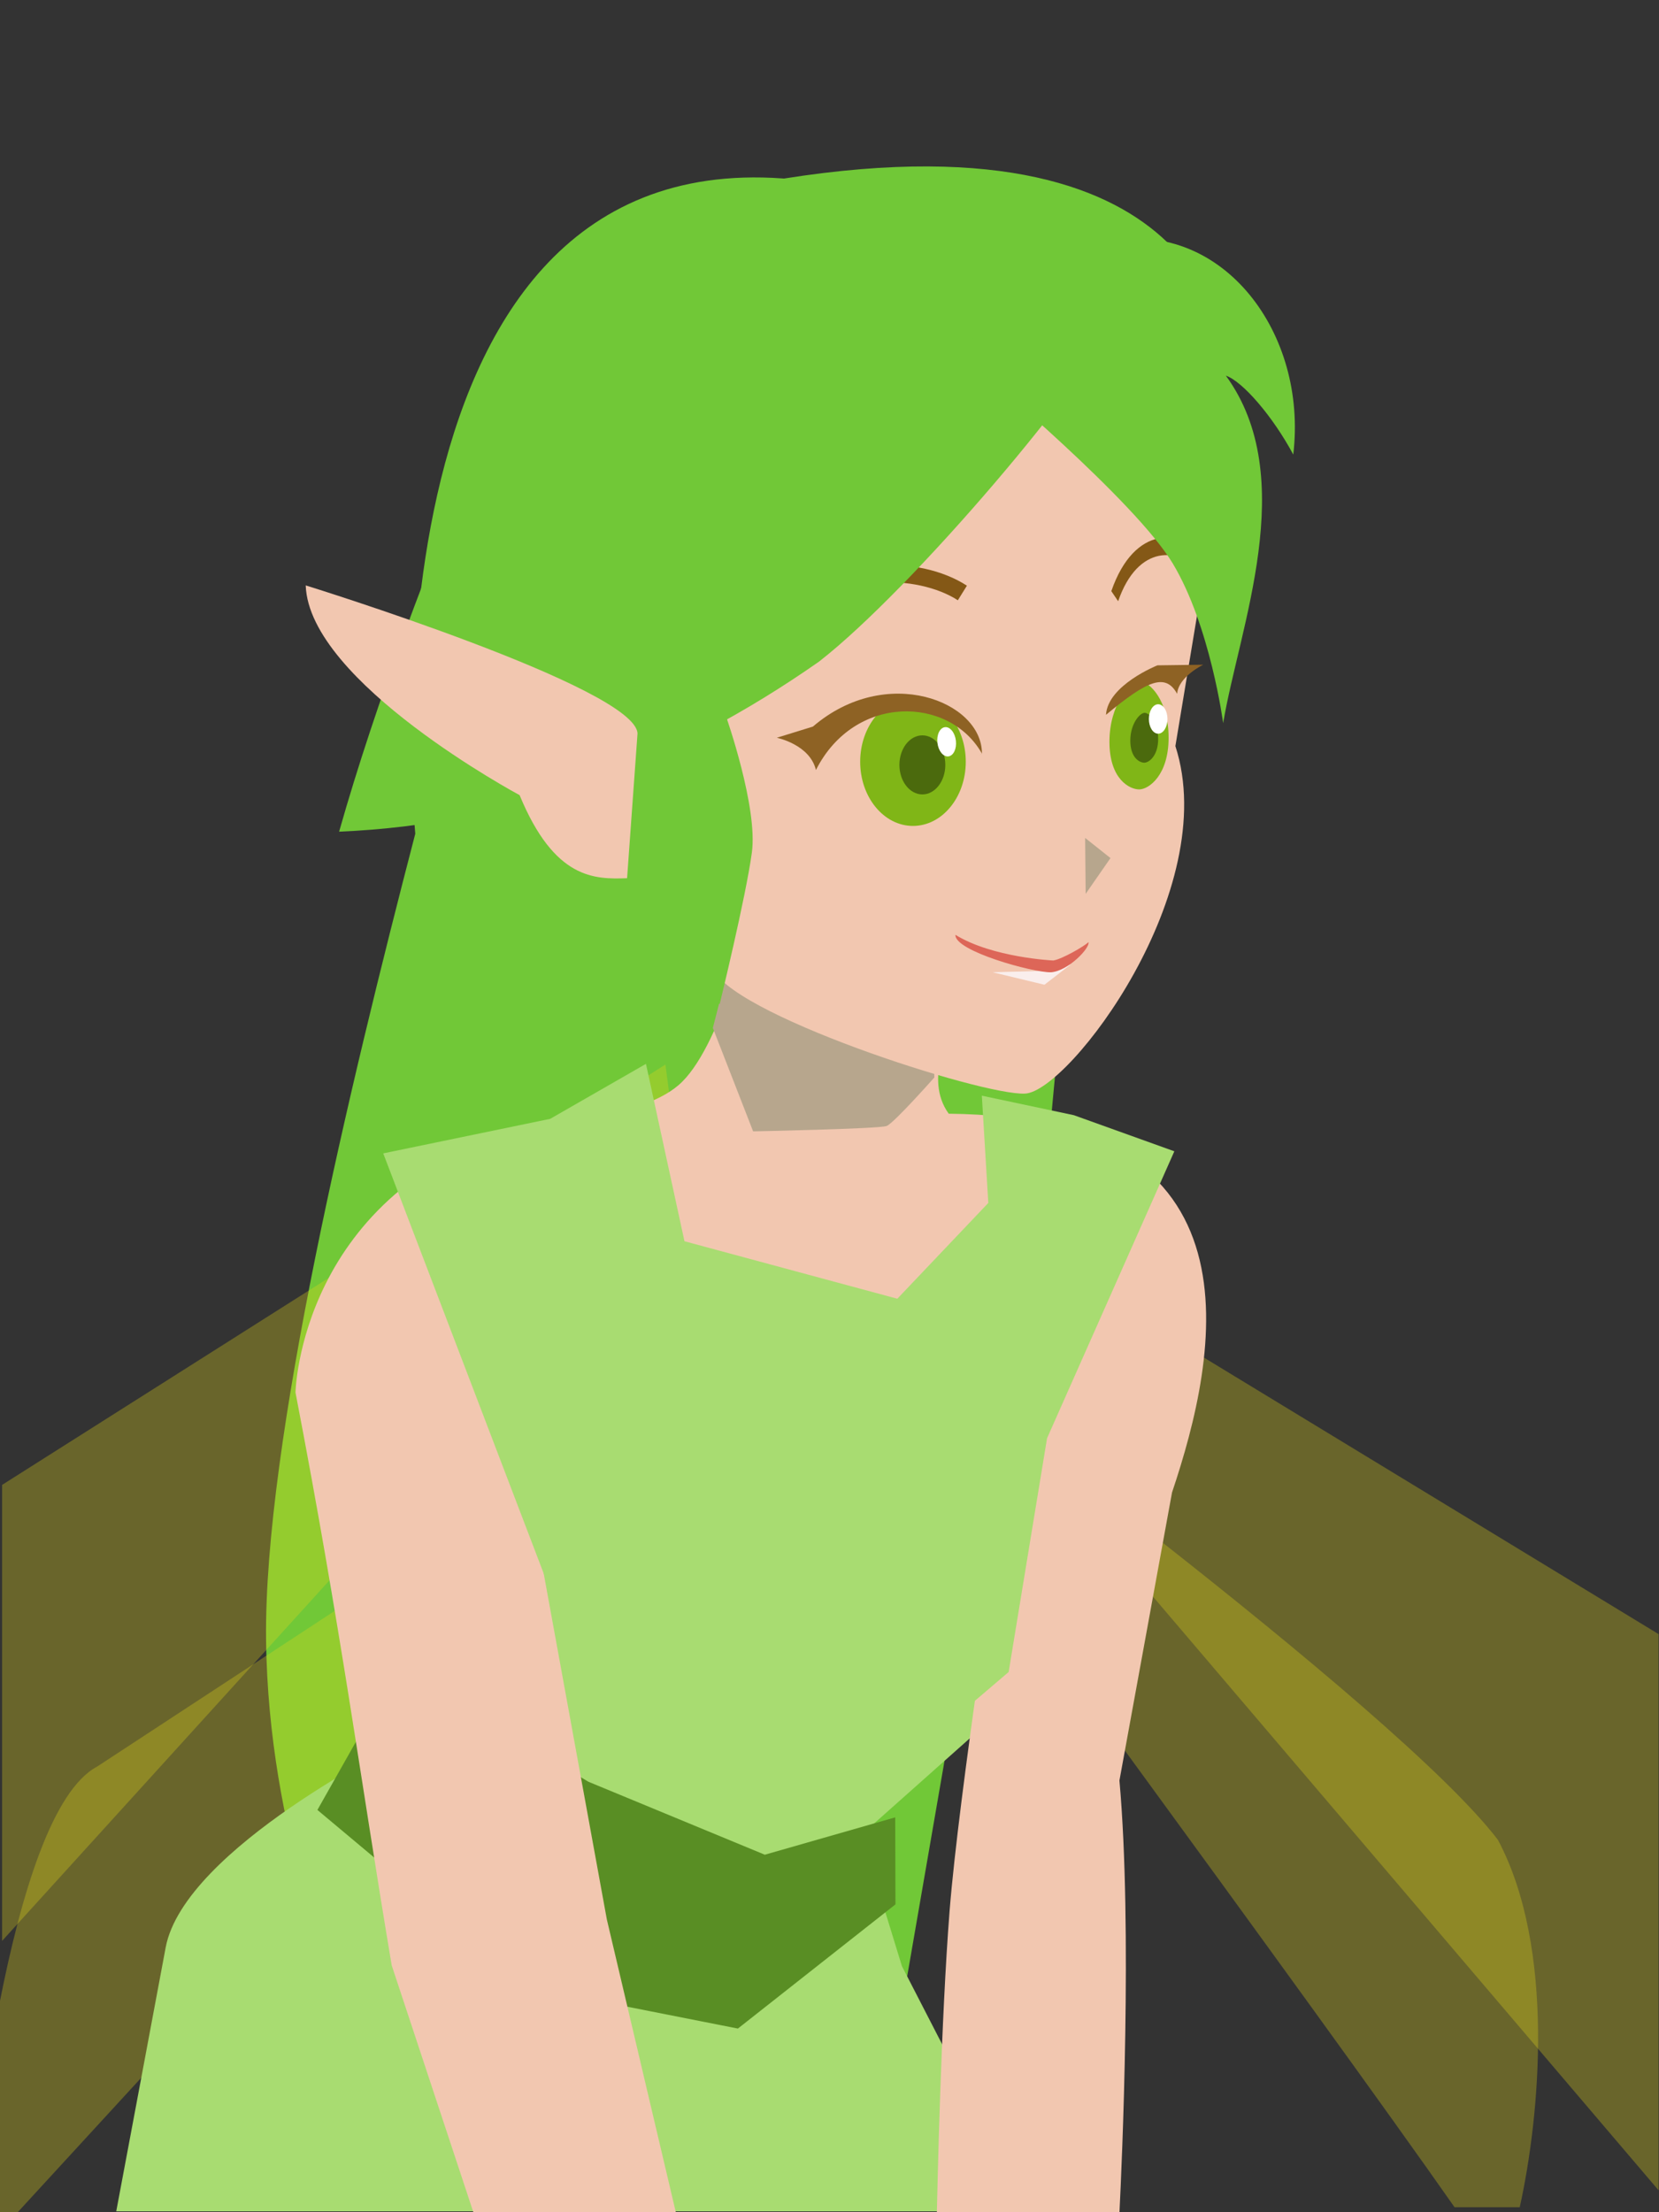 <?xml version="1.0" encoding="UTF-8"?>
<svg width="600" height="800" version="1.1" viewBox="0 0 159 212" xmlns="http://www.w3.org/2000/svg" xmlns:cc="http://creativecommons.org/ns#" xmlns:dc="http://purl.org/dc/elements/1.1/" xmlns:rdf="http://www.w3.org/1999/02/22-rdf-syntax-ns#">
 <rect x="0" y="0" width="159" height="212" fill="#333333" stroke="none"/>
 <path d="m75 17.1c-41.3-2.96-35.2 62.8-35.2 62.8-6.3 24.2-14.5 58.4-14.3 77.2s7.01 33.8 7.01 33.8l30.5-9.49 23.5 10.5 13.7-79.1 5.93-63.5 11.1-15.1s-0.366-23.7-42.1-17.1z" fill="#71c837"/>
 <g fill="#e1d31c" fill-opacity=".312" stroke-width=".265">
  <path d="m90.5 115-3.34 10.6 71.8 84.3v-53.3l-68.4-41.6z"/>
  <path d="m86.7 129-0.596 9.12s40.5 55.1 53.3 73.4h6.25c1.93-8.72 3.44-24.8-2.09-35.2-9.75-12.8-57-47.4-57-47.4z"/>
  <path d="m64.7 133-55.4 36.3c-4.29 2.29-7.31 12.3-9.35 22.7v20.4h1.38l63.3-68.9-0.197-10.8z"/>
 </g>
 <path d="m97.8 137-50.6 0.517-8.72 29.4s-20.8 10.2-22.6 19.7c-1.63 8.74-4.29 22.9-4.74 25.3h87.4l-12.1-23.5-3.87-12.6 14.5-12.9 0.374-25.9z" fill="#a8dc71" stroke-width=".265"/>
 <path d="m63.8 102-63.6 40.3v43.7l65.2-71.8-1.63-12.2z" fill="#e1d31c" fill-opacity=".312" stroke-width=".265"/>
 <g fill="none" stroke-linecap="round" stroke-linejoin="round">
  <circle r="0" stroke="#c53822" stroke-width="2.26" style="paint-order:stroke markers fill"/>
  <g stroke="#924019">
   <circle r="0" stroke-width="1.29" style="paint-order:stroke markers fill"/>
   <circle transform="scale(1,-1)" r="0" stroke-width="3.6" style="paint-order:stroke markers fill"/>
   <circle transform="scale(1,-1)" r="0" stroke-width="3.6" style="paint-order:stroke markers fill"/>
  </g>
  <circle transform="scale(1,-1)" r="0" stroke="#4d4320" stroke-width="4.38" style="paint-order:stroke markers fill"/>
  <circle transform="scale(1,-1)" r="0" stroke="#4d4320" stroke-width="3.52" style="paint-order:stroke markers fill"/>
 </g>
 <path d="m40.1 161-4.34 3-5.34 9.45 20.3 17 20 3.95 15.1-11.9-0.021-8.34-12.5 3.58-16.9-6.99z" fill="#598e24"/>
 <path d="m71.8 88.7c0-3e-6 -2.78 11.9-6.78 15.3-4 3.44-14.5 3.84-14.5 3.84-21.8 6.2-22.2 25.6-22.2 25.6 4.4 22.9 6.15 36.6 9.22 54.9l7.84 23.7h19.4l-6.62-28.1-6.57-36 30.2-9.04 14.1 7.42s-3.98 25.5-4.88 36.8c-0.822 10.5-1.16 26.3-1.22 28.9l17.5 8e-3c0.228-4.53 1.26-27.3-2e-3 -41.4l5.04-27.6c4.4-13.1 9.33-36-21.4-36.3-2.46-3.37 0.31-8.16 0.31-8.16l-19.4-10.4z" fill="#f2c7b0" stroke-width=".265"/>
 <path d="m70.3 90.8-1.98 7.71 3.86 9.91s12.1-0.238 12.8-0.516 4.57-4.65 4.57-4.65l-0.215-7.2z" fill="#b7a68d"/>
 <path d="m116 51.3-3.35 20.2c4.48 13.8-10.2 33.1-14.4 33.3-4.13 0.226-28.9-7.79-30-12.2 0 0-20.4-11-23.8-21.8s-3.2-48.5 32.5-48.6c35.7-0.083 36.2 31.5 36.2 31.5z" fill="#f2c7b0"/>
 <path d="m112 70.7c0 3.59-1.9 4.95-2.82 4.95-0.919 0-2.85-0.976-2.85-4.57 0-3.59 1.99-5.78 2.91-5.78 0.919 0 2.76 1.8 2.76 5.39z" fill="#80b617" stroke-width="1.46"/>
 <path d="m111 70.8c0 1.66-0.895 2.29-1.33 2.29-0.433 0-1.34-0.452-1.34-2.11 0-1.66 0.938-2.67 1.37-2.67 0.433 0 1.3 0.833 1.3 2.49z" fill="#4b6a0d" stroke-width=".682"/>
 <path d="m106 68.5c0.169-2.85 4.93-4.74 4.93-4.74l4.39-0.059s-2.39 1.15-2.5 2.79c-1.11-2-2.81-1.33-6.82 2.01z" fill="#8e6224"/>
 <ellipse cx="87.5" cy="73" rx="5.06" ry="6.15" fill="#80b617"/>
 <path d="m94.1 72.2c-3.12-5.5-12.2-5.74-15.9 1.59-0.589-2.45-3.75-3.09-3.75-3.09l3.46-1.07c7.03-6.03 16.2-2.43 16.2 2.57-0.479 0.393-0.01 0-0.01 0z" fill="#8e6224"/>
 <g transform="translate(-3.05 -.354)">
  <path d="m103 93.4 2.65-0.607-2.5 1.93-4.98-1.2z" fill="#faeeec"/>
  <path d="m104 92.4s-5.83-0.268-9.38-2.46c-0.115 1.55 7.45 3.63 9.16 3.59 1.66-0.128 3.76-2.34 3.59-2.89-0.37 0.379-2.53 1.63-3.37 1.76z" fill="#dd6658"/>
 </g>
 <path d="m104 80.3 2.43 1.93-2.38 3.43z" fill="#b7a68d"/>
 <path d="m94.1 105 8.82 1.87 9.63 3.46-12.2 27.5-3.68 22.4-9.14 7.8-35.1-16.4-15.7-41.1 16-3.31 9.18-5.27 3.69 17 20.4 5.51 8.72-9.18z" fill="#a8dc71"/>
 <ellipse cx="111" cy="68.9" rx=".891" ry="1.41" fill="#fff"/>
 <path d="m69.6 68.7s3.05 8.67 2.46 13-3.08 14.5-3.08 14.5l-30.3-4.89 13.8-26.6z" fill="#71c837"/>
 <path d="m83.7 54.2c-3.37 0.341-6.81 1.84-9.04 5.05l1.32 0.966c1.9-2.74 4.85-4.04 7.87-4.35 3.02-0.306 6.09 0.439 7.95 1.66l0.869-1.4c-2.27-1.48-5.62-2.25-8.99-1.91z" color="#000000" fill="#845816" stroke-width="1.38" style="-inkscape-stroke:none"/>
 <path d="m111 51.6c-1.67 0.341-3.38 1.84-4.49 5.05l0.654 0.966c0.944-2.74 2.41-4.04 3.91-4.35 1.5-0.306 3.02 0.439 3.95 1.66l0.431-1.4c-1.13-1.48-2.79-2.25-4.46-1.91z" color="#000000" fill="#845816" stroke-width=".971" style="-inkscape-stroke:none"/>
 <path d="m107 30.3c-2.27 5.68-19.5 26.1-28.5 33.1-14 9.8-29.3 15.6-46 16.3 7.2-25.4 21.1-54.5 21.1-54.5 31.1-7.03 41-7.73 53.4 5.04z" fill="#71c837"/>
 <path d="m94.1 35.7s14.7 12.3 18.3 18.3 4.83 15.3 4.83 15.3c1.51-9.1 7.41-23.5 0.258-33.3 1.6 0.541 4.5 3.9 6.46 7.56 1.39-11.7-6.75-22.3-17.4-20.5-2.09-2.31-15.4-8.97-17.1-4.58z" fill="#71c837"/>
 <path d="m61.1 70.3c-0.131-4.39-31.8-14.2-31.8-14.2 0.318 9.29 20.5 20.1 20.5 20.1 3.34 8.09 7.18 8.07 10.3 7.96z" fill="#f2c7b0"/>
 <ellipse cx="88.4" cy="73.3" rx="2.2" ry="2.83" fill="#4b6a0d" stroke-width="1.31"/>
 <ellipse transform="rotate(-6.64)" cx="81.9" cy="81.1" rx=".891" ry="1.41" fill="#fff"/>
</svg>
